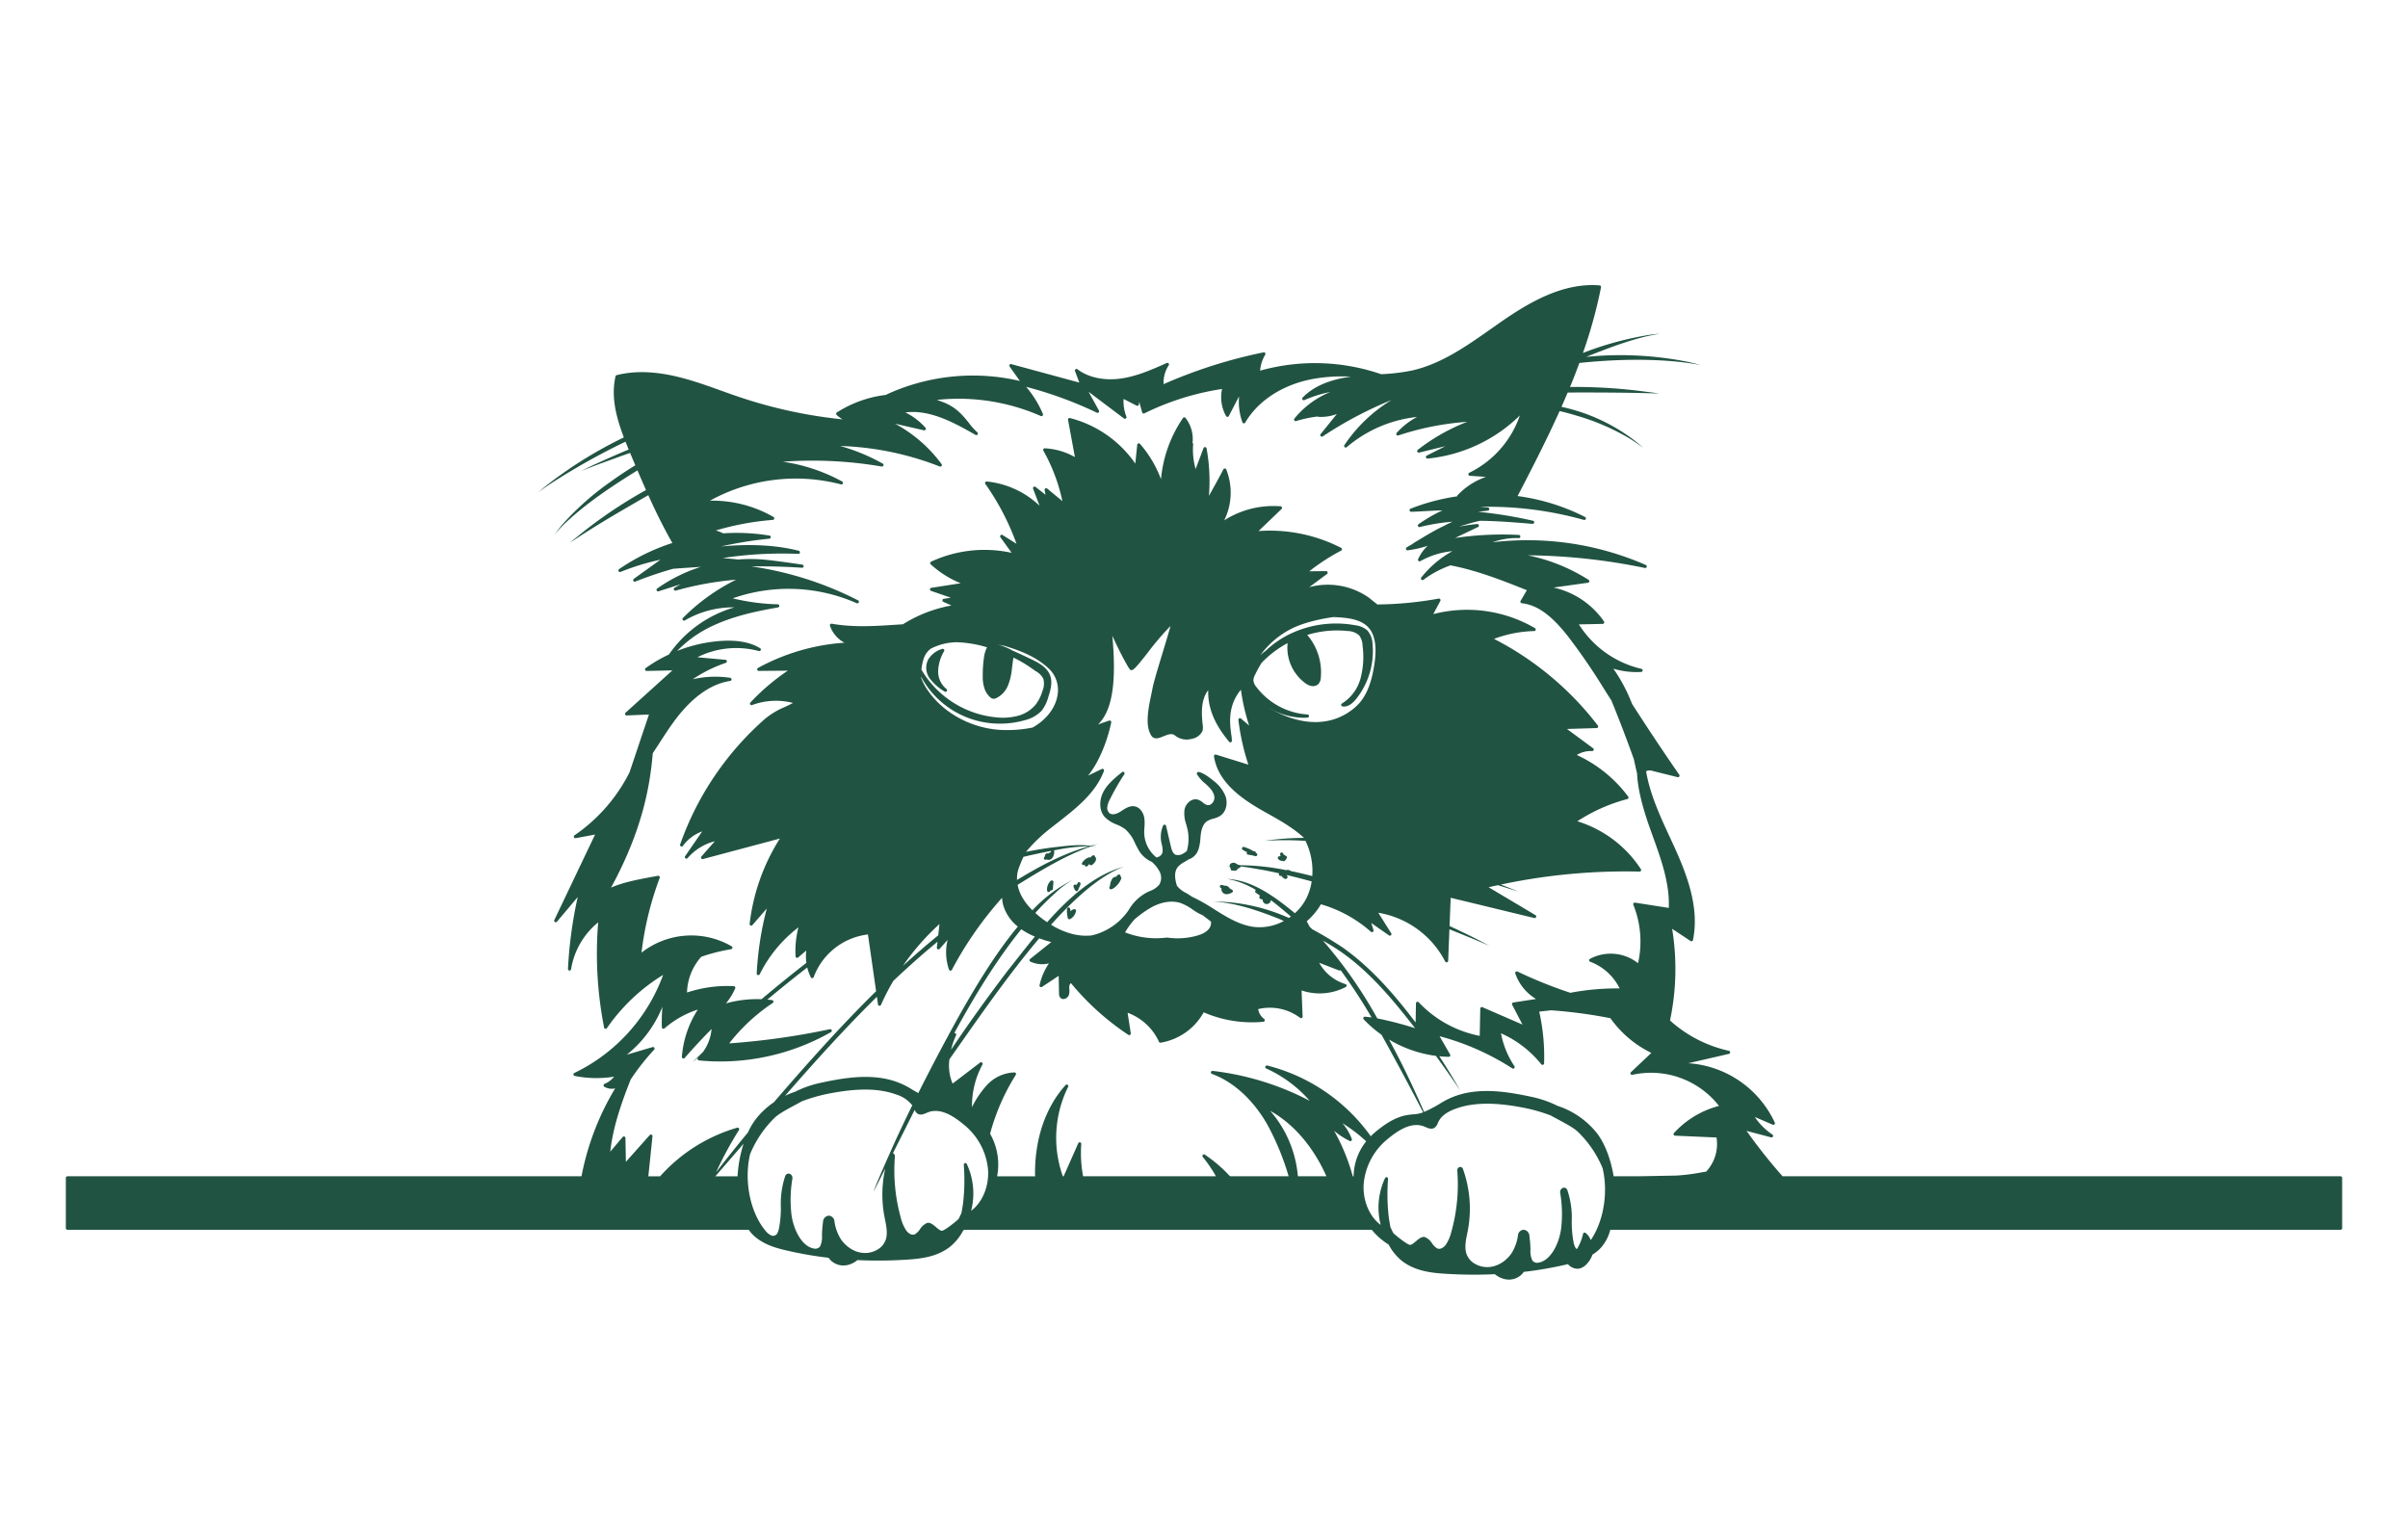 <svg id="e2a4c683-1b1f-41b2-a7d2-1bffa69ef177" data-name="Layer 2" xmlns="http://www.w3.org/2000/svg" viewBox="0 0 764.833 488.308" style=" fill: #215342;"><path d="M295.2,215.391a16.124,16.124,0,0,0,4.824,4.294.5.5,0,0,0,.574-.819,7.071,7.071,0,0,1-2.614-5.669,13.1,13.1,0,0,1,1.894-6.337.5.5,0,0,0-.568-.726,7.7,7.7,0,0,0-4.44,3.3A5.754,5.754,0,0,0,295.2,215.391Z"/><path d="M347.8,272.179a.5.5,0,0,0-.809-.378c-.2.156-.388.318-.572.487l-.239.152a.507.507,0,0,0-.444-.036,4.331,4.331,0,0,0-2.015,1.662.5.5,0,0,0,.691.692l.136-.088a.5.5,0,0,0,.8.5,2.876,2.876,0,0,0,.635-.729.515.515,0,0,0,.243.324c.5.327,1-.252,1.471-.815a1.625,1.625,0,0,0,.421-1.223A.864.864,0,0,0,347.8,272.179Z"/><path d="M334.311,279.742a.5.5,0,0,0-.557.077,3.671,3.671,0,0,0-1.165,3.132.5.5,0,0,0,.366.421.484.484,0,0,0,.13.017.5.5,0,0,0,.4-.2,3.691,3.691,0,0,0,.247-.368.5.5,0,0,0,.353,0,.554.554,0,0,0,.352-.441.5.5,0,0,0-.009-.166l.16-1.99A.5.5,0,0,0,334.311,279.742Zm-.4,2.616c.033-.012.029-.028,0-.049C333.943,282.33,333.947,282.346,333.914,282.358Z"/><path d="M342.869,280.277a.5.5,0,0,0-.619.283l-.165.4a2.922,2.922,0,0,0-.292.165.5.5,0,0,0-.829.4.936.936,0,0,0,.169.54l.15.42a5.943,5.943,0,0,0,.466.592.487.487,0,0,0,.19.037.5.5,0,0,0,.462-.308l.417-1a3.579,3.579,0,0,0,.38-.926A.5.5,0,0,0,342.869,280.277Z"/><path d="M355.886,278.463a.5.5,0,0,0-.8-.54,8.961,8.961,0,0,0-.681.64,1.36,1.36,0,0,0-.16-.01,1.228,1.228,0,0,0-.979.656,4.287,4.287,0,0,0-.688,2.137c-.069.167-.134.337-.194.508a.5.5,0,0,0,.116.517.5.5,0,0,0,.356.148.52.52,0,0,0,.16-.026,3.489,3.489,0,0,0,1.439-.939,6.081,6.081,0,0,0,1.686-2.469.5.5,0,0,0-.088-.492A.536.536,0,0,0,355.886,278.463Z"/><path d="M341.178,288.827a1.987,1.987,0,0,0-1.145.672l-.144-.813a.5.5,0,0,0-.991.06,10.05,10.05,0,0,0,.261,2.9.5.5,0,0,0,.278.337.5.5,0,0,0,.436-.009,3.621,3.621,0,0,0,1.888-2.568.5.5,0,0,0-.583-.576Z"/><path d="M394.7,269.962a10.94,10.94,0,0,0,1.392.751.5.5,0,0,0,.349.8,16.1,16.1,0,0,1,2.288.467.52.52,0,0,0,.117.014.5.5,0,0,0,.3-.9c-.084-.064-.169-.127-.255-.188a.5.5,0,0,0-.38-.444l-.153-.034c-.1-.024-.207-.049-.31-.076a12.523,12.523,0,0,0-2.94-1.289.5.5,0,0,0-.409.9Z"/><path d="M407.329,273.467a.536.536,0,0,0,.121.079.5.5,0,0,0,.212.047.491.491,0,0,0,.17-.03,1.049,1.049,0,0,0,.6-.568,1.415,1.415,0,0,0,.287-.422.5.5,0,0,0-.019-.441.5.5,0,0,0-.363-.254l-.048-.006a1.463,1.463,0,0,0-.4-.312c-.188-.111-.266-.157-.308-.349a.5.5,0,0,0-.977.216l.118.541-.44.069a.5.5,0,0,0-.343.767A1.585,1.585,0,0,0,407.329,273.467Z"/><path d="M388.068,281.12a.5.5,0,0,0-.331.937l.269.131a1.274,1.274,0,0,0,0,.706,1.618,1.618,0,0,0,1.133,1.122,1.956,1.956,0,0,0,.465.055,3.89,3.89,0,0,0,1.712-.533.5.5,0,0,0,.039-.87,5.492,5.492,0,0,0-.72-.379,1.975,1.975,0,0,0-.776-.761,1.461,1.461,0,0,0-.885-.146A7.109,7.109,0,0,0,388.068,281.12Z"/><path d="M743.416,373.673H566.186a165.164,165.164,0,0,1-11.437-14.423l7.789,2.068a.5.5,0,0,0,.406-.9,20.187,20.187,0,0,1-5.585-5.585l5.7,2.459a.5.5,0,0,0,.655-.661,32.673,32.673,0,0,0-27.473-18.87l12.9-2.968a.5.5,0,0,0-.007-.976,41.111,41.111,0,0,1-18.7-9.633,79.136,79.136,0,0,0,.675-29.121l5.855,3.874a.5.5,0,0,0,.766-.318c2.176-10.716-2.2-21.508-6.482-30.783l-.779-1.684c-3.162-6.827-6.4-13.83-7.626-21.09a1.31,1.31,0,0,1,.367-.221,3.24,3.24,0,0,1,1.864.111l7.761,1.935a.5.5,0,0,0,.532-.77c-5.108-7.375-10.113-14.909-14.988-22.5a51.806,51.806,0,0,0-5.937-11.185,25.943,25.943,0,0,0,8.834,1.029.5.5,0,0,0,.08-.987A31.976,31.976,0,0,1,501.5,198.357l7.559-.16a.5.5,0,0,0,.4-.78,26.366,26.366,0,0,0-16.022-10.769l10.933-1.524a.5.5,0,0,0,.2-.917,57.223,57.223,0,0,0-19.317-7.8,191.4,191.4,0,0,1,37.213,4.028.5.5,0,0,0,.3-.947,93.864,93.864,0,0,0-48.711-7.219,22.34,22.34,0,0,1,8.331-1.331.482.482,0,0,0,.515-.48.5.5,0,0,0-.474-.52,102.519,102.519,0,0,0-20.279.97l7.305-3.486a.5.5,0,0,0-.259-.949,50.758,50.758,0,0,0-5.787.849c.413-.136.82-.275,1.237-.409,1.882-.576,3.677-1.089,5.465-1.472,5.573.064,11.152.52,16.645.973a.513.513,0,0,0,.535-.422.5.5,0,0,0-.383-.564,139.715,139.715,0,0,0-17.412-2.844l3.045-.353a.5.5,0,0,0-.014-1l-2.457-.217a112.7,112.7,0,0,1,33.023,4.152.5.5,0,0,0,.362-.926,66.741,66.741,0,0,0-21.431-6.656c4.6-8.835,9.2-17.8,13.341-26.989,1.777.4,3.567.883,5.414,1.449a71.752,71.752,0,0,1,17.074,7.416,48.383,48.383,0,0,1,4.069,2.82c-.8-.746-1.637-1.457-2.5-2.136a58.208,58.208,0,0,0-23.46-10.9q1-2.257,1.962-4.532c1.017-.009,2.028-.015,3.027-.03,7.282,0,14.565.027,21.845.207,1.414.032,2.957.08,4.3.117q-2.148-.3-4.3-.562a168.593,168.593,0,0,0-23.219-1.519c-.3.006-.6.015-.907.023q1.565-3.793,2.977-7.645c10.872-1.131,22.944-1.5,33.945-.075,1.319.164,3.349.516,4.56.748-1.418-.408-2.853-.759-4.295-1.072a108.507,108.507,0,0,0-32.047-1.53c5.751-2.307,13.093-5.157,19.459-6.594,1.261-.3,2.812-.579,3.936-.748q-1.344.084-2.683.254a102.31,102.31,0,0,0-21.741,5.841,152.559,152.559,0,0,0,5.743-20.874.5.5,0,0,0-.45-.594c-11.457-.928-22.068,5.207-30.936,11.331-1.2.828-2.4,1.67-3.6,2.515-7.826,5.507-15.918,11.2-25.237,13.235a62.6,62.6,0,0,1-9.615,1.13,64.643,64.643,0,0,0-38.439-1.123,11.363,11.363,0,0,1,1.617-5.06.5.5,0,0,0-.527-.749,156.511,156.511,0,0,0-31.761,10.1,10.127,10.127,0,0,1,1.64-5.995.5.5,0,0,0-.621-.732c-4.545,2.028-9.246,4.125-14.233,4.892-5.455.841-10.609-.216-14.141-2.9a.5.5,0,0,0-.771.574l1.367,3.658-21.6-5.86a.5.5,0,0,0-.538.773l3.259,4.577a65.568,65.568,0,0,0-41.674,3.987c-.3.134-.591.291-.885.442A36.93,36.93,0,0,0,265.8,131.03a.5.5,0,0,0-.069.786,10.48,10.48,0,0,0,1.9,1.408,150.624,150.624,0,0,1-32.611-7.031c-2.008-.672-4.039-1.4-6-2.106-4.236-1.52-8.617-3.092-13.066-4.214-7.682-1.939-14.252-2.167-20.083-.7a.5.5,0,0,0-.365.374c-1.452,6.387.1,12.691,2.645,19.408a135.583,135.583,0,0,0-23.487,14.425c-1.21.937-2.621,2.073-3.661,2.97q1.968-1.429,4-2.778a216.6,216.6,0,0,1,23.676-13.264q.489,1.239,1.01,2.5c-3.745,1.527-7.429,3.2-11.061,4.854q-2.017.956-4.013,1.954,2.912-1.155,5.844-2.259c2.593-.918,5.945-2.176,9.673-3.486.041.1.08.193.121.291q.765,1.818,1.539,3.649-4.011,2.445-7.823,5.207A88.344,88.344,0,0,0,178.6,166.65c-.838.993-1.66,2.044-2.384,3.1a43.412,43.412,0,0,1,3.337-3.591c6.886-6.459,14.647-11.6,22.922-16.736q1.329,3.123,2.714,6.249a147.389,147.389,0,0,0-21.76,14.756c-.8.641-1.729,1.4-2.425,1.991q1.766-1.174,3.548-2.321c6.976-4.5,14.168-8.648,21.363-12.784,2.323,5.152,4.831,10.25,7.642,15.177a64.953,64.953,0,0,0-16.924,8.318.5.5,0,0,0,.472.875,75,75,0,0,1,12.664-3.873l-8.447,6.07a.5.5,0,0,0,.476.871,124.628,124.628,0,0,1,11.931-4.046c2.944-.254,5.894-.418,8.842-.624a50.616,50.616,0,0,0-13.834,6.875.5.5,0,0,0,.441.884l7.007-2.235-1.928,1.1a.5.5,0,0,0,.383.916,101.847,101.847,0,0,1,19.15-3.464,63.415,63.415,0,0,0-16.879,12.155.5.5,0,0,0,.609.783,30.346,30.346,0,0,1,15.753-4.155,38.109,38.109,0,0,0-20.8,14.978,46.25,46.25,0,0,0-7.388,4.317.5.5,0,0,0,.3.906l8.184-.176-14.879,13.445a.5.5,0,0,0-.128.56.47.47,0,0,0,.484.31l7.075-.3-6.172,18.376a53.241,53.241,0,0,1-17.479,20.007.5.5,0,0,0,.384.9l6.153-1.148-12.937,27.144a.5.5,0,0,0,.18.636.5.5,0,0,0,.654-.1l6.588-7.82a136.749,136.749,0,0,0-3.091,22.821.5.5,0,0,0,.447.523.51.51,0,0,0,.546-.421,24.037,24.037,0,0,1,8.6-14.883,121.8,121.8,0,0,0,1.88,33.4.5.5,0,0,0,.39.393.485.485,0,0,0,.1.01.5.5,0,0,0,.414-.218,59.465,59.465,0,0,1,17.846-16.9,55.751,55.751,0,0,1-28.19,31.153.5.5,0,0,0,.112.943,35.042,35.042,0,0,0,12.511.234,7.609,7.609,0,0,1-3.051,2.305.5.5,0,0,0-.071.888,4.677,4.677,0,0,0,3.447.527A85.2,85.2,0,0,0,184.7,373.673H21.416a.5.5,0,0,0-.5.5v16a.5.5,0,0,0,.5.5H237.832a9.914,9.914,0,0,0,1.439,1.733c2.943,2.745,6.543,3.887,10,4.713a119.191,119.191,0,0,0,13.917,2.445,5.6,5.6,0,0,0,.653.806,5.768,5.768,0,0,0,4.062,1.644,6.1,6.1,0,0,0,.958-.077,7.534,7.534,0,0,0,3.489-1.639c2.12.1,4.256.158,6.415.158q4.165,0,8.424-.243c5.107-.292,10.045-.814,14.3-3.938a16.54,16.54,0,0,0,4.457-5.39c.109-.068.213-.142.321-.212H435.7a21.6,21.6,0,0,0,5.361,4.694,16.538,16.538,0,0,0,4.475,5.39c4.272,3.125,9.228,3.646,14.355,3.937q4.274.245,8.462.244c2.167,0,4.31-.06,6.438-.158a7.565,7.565,0,0,0,3.5,1.638,6.019,6.019,0,0,0,.962.078,5.789,5.789,0,0,0,4.074-1.644,5.485,5.485,0,0,0,.656-.806,120.125,120.125,0,0,0,13.976-2.445l.031-.008a5.259,5.259,0,0,0,.628.591,3.965,3.965,0,0,0,2.406.865,3.159,3.159,0,0,0,.818-.1,5,5,0,0,0,2.421-1.723,7.824,7.824,0,0,0,1.532-2.643,15.445,15.445,0,0,0,2.2-1.69,13.454,13.454,0,0,0,3.464-6.215H743.416a.5.5,0,0,0,.5-.5v-16A.5.5,0,0,0,743.416,373.673ZM435.643,323.227c-.7-.1-1.4-.187-2.095-.25a.514.514,0,0,0-.494.279.5.5,0,0,0,.085.561,36.552,36.552,0,0,0,5.652,4.889c1.7,3.032,3.369,6.1,5.032,9.181q4.172,7.7,8.2,15.484a10.416,10.416,0,0,1-3.081.617c-2.74.268-6.15.6-12.254,5.761-.461.389-.891.8-1.305,1.211A57.8,57.8,0,0,0,402.5,338.491a.5.5,0,0,0-.337.936,40.314,40.314,0,0,1,13.833,10.279,88.454,88.454,0,0,0-30.829-9.51.51.51,0,0,0-.543.382.5.5,0,0,0,.316.585c6.824,2.49,13.06,8.182,17.558,16.026a82.758,82.758,0,0,1,6.8,16.484H390.675a44.979,44.979,0,0,0-7.978-6.859.5.5,0,0,0-.666.732,42.244,42.244,0,0,1,4.175,6.127H344.019a39.907,39.907,0,0,1-.584-10.255.5.5,0,0,0-.955-.241l-4.645,10.5h-.253a36.373,36.373,0,0,1,1.681-28.4.5.5,0,0,0-.812-.572c-6.251,6.9-9.7,16.8-9.7,27.865,0,.367.011.738.018,1.108H316.707a19.749,19.749,0,0,0-2.236-13.519,68.493,68.493,0,0,1,8.166-18.7.5.5,0,0,0-.413-.767l-.182,0a12.452,12.452,0,0,0-8.818,4.283,30.152,30.152,0,0,0-4.5,6.746,27.6,27.6,0,0,1,3.323-13.529.5.5,0,0,0-.742-.637l-8.741,6.669a14.657,14.657,0,0,1-1-7.719c7.781-11.03,17.959-25.948,28.517-38.421.482.177.976.35,1.5.518.794.255,1.566.472,2.327.669l-6.721,5.377a.5.5,0,0,0,.1.843,8.809,8.809,0,0,0,5.895.541A19.691,19.691,0,0,0,330.184,313a.5.5,0,0,0,.208.518.5.5,0,0,0,.557,0l5.309-3.513.108,5.532a2.087,2.087,0,0,0,.405,1.4,1.308,1.308,0,0,0,1.258.406,2.023,2.023,0,0,0,1.46-1.231,4.4,4.4,0,0,0,.15-1.831c-.015-.237-.029-.476-.024-.711a1.633,1.633,0,0,1,.532-1.267,82.923,82.923,0,0,0,18.244,16.445.5.5,0,0,0,.77-.493l-1.01-6.522a17.592,17.592,0,0,1,9.964,9.216.5.5,0,0,0,.456.295.509.509,0,0,0,.077-.006,19.219,19.219,0,0,0,13.667-9.645,38.539,38.539,0,0,0,18.964,3,.5.5,0,0,0,.243-.9,4.81,4.81,0,0,1-1.9-3.123,15.95,15.95,0,0,1,13.311,2.767.5.5,0,0,0,.805-.416l-.325-8.28a17.965,17.965,0,0,0,14.034-1.09.5.5,0,0,0-.09-.921A14.314,14.314,0,0,1,419,305.844l6.289,2.441a.5.5,0,0,0,.509-.1A169.049,169.049,0,0,1,435.643,323.227ZM332.85,212.143a9.359,9.359,0,0,1,3.024,8.82c-.7,4.068-3.674,7.825-7.937,10.17a40.5,40.5,0,0,1-8.464.787c-9.977,0-19.8-5.082-25.019-12.947a17.312,17.312,0,0,1-1.894-3.683c0-.1-.009-.211-.01-.314a28.377,28.377,0,0,0,25.106,14.91,28.313,28.313,0,0,0,7.854-1.1,10.873,10.873,0,0,0,5.374-3.049,12.471,12.471,0,0,0,2.086-4.327c.731-2.238,1.38-4.607.583-6.8-.947-2.606-3.553-4.026-6.14-5.257-1.912-.909-3.854-1.827-5.829-2.692a19.5,19.5,0,0,0-4.7-1.905c.616.113,1.231.235,1.843.37a.523.523,0,0,0,.176.006C324.185,206.729,328.852,208.539,332.85,212.143Zm20.458-10.167c1.986,4.444,5.158,10.492,5.714,10.819.779.458,1.678-.562,5.547-5.483a86.981,86.981,0,0,1,7.207-8.445c-.515,1.962-1.457,5.059-2.441,8.292-1.431,4.7-2.911,9.563-3.32,11.743-.111.591-.246,1.236-.388,1.917-.848,4.068-2.011,9.639.029,12.834.935,1.465,2.512.821,3.9.25,1.646-.674,2.794-1.048,3.749-.174a5.944,5.944,0,0,0,5.226.979,4.6,4.6,0,0,0,3.433-2.542,6.206,6.206,0,0,0-.016-2.313c-.249-2.677-.69-7.433,1.811-10.588-.253,7.823,4.354,13.542,6.633,16.371a.5.5,0,0,0,.389.187.51.51,0,0,0,.167-.029.5.5,0,0,0,.333-.471,16.011,16.011,0,0,0-.2-1.958c-.451-3.305-1.237-9.123,3.056-14.251a64.885,64.885,0,0,0,2.619,11.365l-2.594-2.211a.5.5,0,0,0-.82.44,73.488,73.488,0,0,0,3.168,14.2l-10.277-3.188a.5.5,0,0,0-.643.552c1.25,8.353,8.973,13.68,16.361,17.788l.1.057c4.165,2.316,8.654,4.822,12.137,8.07a85.639,85.639,0,0,0-12.475.916,101.145,101.145,0,0,1,12.939.028,21.847,21.847,0,0,1,2.157,11.169c-2.3-.59-4.576-1.125-6.8-1.582a1.7,1.7,0,0,0-1.532-.3,75.513,75.513,0,0,0-14.618-1.552.48.48,0,0,0-.365-.117,1.242,1.242,0,0,1-.646-.276c-.142-.088-.284-.176-.429-.247a1.531,1.531,0,0,0-1.447.071.908.908,0,0,0-.41.732c-.478.044-.958.087-1.417.151.471-.05.942-.078,1.413-.092,0,.017,0,.032,0,.049a1.272,1.272,0,0,0,.26.636c.031.043.062.088.1.133a.5.5,0,0,0,.652.626l.052-.019a1.464,1.464,0,0,0,.164.063,1.163,1.163,0,0,0,.347.052,1.193,1.193,0,0,0,.582-.15.968.968,0,0,0,.46-.555l.55-.209a.5.5,0,0,0,.315-.465c2.261.242,4.514.695,6.741,1.055,1.858.334,3.7.726,5.547,1.138a.494.494,0,0,0-.129.426.507.507,0,0,0,.542.4l.2-.02a.336.336,0,0,1,.258.2.5.5,0,0,0,.347.335.976.976,0,0,0,.582.407.882.882,0,0,0,.182.02.678.678,0,0,0,.512-.215.622.622,0,0,0,.112-.558.669.669,0,0,0-.321-.365l.357-.037c2.56.615,5.108,1.283,7.649,1.967a18.068,18.068,0,0,1-1.7,5.39,16.4,16.4,0,0,1-3.632,4.711c-6.252-5.106-13.249-10.431-21.532-10.893a26.509,26.509,0,0,1,9.158,3.524.5.5,0,0,0-.164.143.5.5,0,0,0,.1.678,13.207,13.207,0,0,0,1.353.942,1,1,0,0,0-.21.538.5.5,0,0,0,.236.463,1.4,1.4,0,0,0,.808.2,1.463,1.463,0,0,0,.067.553,1.342,1.342,0,0,0,.851.89,1.212,1.212,0,0,0,.367.057,1.362,1.362,0,0,0,.882-.34,1.312,1.312,0,0,0,.467-.9c2.19,1.664,4.29,3.458,6.35,5.191-.213.16-.435.306-.655.456a59.516,59.516,0,0,0-23.946-5.225c7.183.454,14.144,2.863,20.815,5.515.5.215,1.022.448,1.541.678a16.029,16.029,0,0,1-9.46,1.89c-4.592-.568-8.7-3.135-12.663-5.618a60.9,60.9,0,0,0-7.089-4c-.488-.326-.973-.656-1.48-.955l-.409-.238a8.081,8.081,0,0,1-2.859-2.285c-.842-2.687-.752-4.628.272-5.932a7.267,7.267,0,0,1,2.14-1.622c.417-.244.833-.49,1.223-.766a4.938,4.938,0,0,0,3.128-3,13.423,13.423,0,0,0,.695-3.724c.042-.462.083-.925.143-1.383.261-1.981.923-3.348,1.97-4.063a6.922,6.922,0,0,1,1.97-.8,7.892,7.892,0,0,0,2.228-.922c2-1.349,2.373-4.1,1.707-6.115a11.615,11.615,0,0,0-3.892-5.036c-1.388-1.149-3.328-2.56-4.694-2.76a.5.5,0,0,0-.509.737,11.822,11.822,0,0,0,2.607,2.935c.248.222.5.445.735.671,1.424,1.341,2.117,2.518,2.181,3.7a2.627,2.627,0,0,1-.9,2.053,1.63,1.63,0,0,1-1.372.41,3.635,3.635,0,0,1-1.371-.788,4.99,4.99,0,0,0-1.575-.928,2.862,2.862,0,0,0-2.336.345,4.333,4.333,0,0,0-1.939,2.833,10.3,10.3,0,0,0,.518,4.587l.188.714a13.848,13.848,0,0,1,.019,7.853,8.854,8.854,0,0,1-1.047.723,2.941,2.941,0,0,1-2.52.439c-.911-.413-1.258-1.612-1.511-2.705l-1.5-6.456a.5.5,0,0,0-.425-.383.507.507,0,0,0-.507.269,9.049,9.049,0,0,0-.4,6.082c.219,1.105.447,2.248-.082,3.066a2.422,2.422,0,0,1-1.431.942c-.078.021-.157.032-.235.049a10.414,10.414,0,0,1-3.87-7.8c-.01-.57.029-1.162.067-1.734a13.906,13.906,0,0,0-.016-2.912c-.24-1.645-1.284-3.453-3.074-3.785-1.533-.283-2.9.61-4.1,1.4l-.3.2c-.7.45-2.432,1.409-3.55.6a2.248,2.248,0,0,1-.749-2.021,7.025,7.025,0,0,1,.846-2.427,76.361,76.361,0,0,1,4.561-7.955.5.5,0,0,0-.733-.663c-3.173,2.569-4.984,4.292-6.077,6.579-1.064,2.227-1.313,5.44.53,7.6a10.107,10.107,0,0,0,3.789,2.426,13,13,0,0,1,2.768,1.506,12.644,12.644,0,0,1,3.16,4.538c.309.611.617,1.223.952,1.811a8.9,8.9,0,0,0,4.349,4.042,10.71,10.71,0,0,1,2.411,2.99,4.316,4.316,0,0,1-.014,4.2,6.775,6.775,0,0,1-3.019,2.072c-.411.187-.82.375-1.212.582a14.569,14.569,0,0,0-5.536,5.48,19.534,19.534,0,0,1-11.8,8.056,17.75,17.75,0,0,1-5.476-.33,24.013,24.013,0,0,1-7.366-3.081c7.926-8.81,15.927-15.843,23.162-18.44-9.283,2.5-17.355,9.694-24.4,17.639-.766-.52-1.53-1.076-2.293-1.687-.523-.419-1-.838-1.469-1.256a83.233,83.233,0,0,1,6.254-6.249,27.26,27.26,0,0,1,5.921-4.4,45.371,45.371,0,0,0-13.08,9.792,18.388,18.388,0,0,1-3.536-4.664,12.635,12.635,0,0,1-1.175-3.415c7.537-4.639,15.131-9.339,23.4-12.23.566.037,1.135.093,1.709.186-.482-.116-.968-.2-1.456-.278q.946-.325,1.9-.619-1.151.252-2.286.555c-4.061-.564-8.269.088-12.315.53q-4.161.544-8.278,1.378l.037-.062a51.462,51.462,0,0,1,8.148-7.745q.915-.721,1.844-1.444c5.933-4.628,12.068-9.414,14.714-16.441a.5.5,0,0,0-.685-.627l-4.336,2.1c5.378-6.769,7.255-16.461,7.339-16.909a.5.5,0,0,0-.652-.566c-.876.3-2.221.761-3.558,1.238.065-.064.136-.118.2-.183C353.281,225.551,354.656,216.85,353.308,201.976Zm70.218-5.949c4.456.182,9,.624,11.421,3.665,2.04,2.563,2.472,6.784,1.323,12.905-.58,3.092-1.569,7.052-4.074,10.248-1.015,1.293-10.431,12.348-28.389,2.485-.221-.122-.419-.262-.63-.392a21.729,21.729,0,0,0,10.835,3.079q.628,0,1.248-.044a.5.5,0,0,0,0-1A22.237,22.237,0,0,1,399.1,218.3a3.976,3.976,0,0,1-.991-2.152,4.157,4.157,0,0,1,.545-1.829,39.712,39.712,0,0,1,2.043-3.733,32.842,32.842,0,0,1,8.28-6.292,13.985,13.985,0,0,0,5.482,12.637,5.157,5.157,0,0,0,2,.983,2.878,2.878,0,0,0,.565.056,2.4,2.4,0,0,0,1.768-.712,3.3,3.3,0,0,0,.728-2.008,18.321,18.321,0,0,0-4.307-13.547,32.3,32.3,0,0,1,12.851-1.242,5.6,5.6,0,0,1,3.662,1.409,5.829,5.829,0,0,1,1.058,3.308,26.651,26.651,0,0,1-.639,10.3,13.55,13.55,0,0,1-5.908,8.009.5.5,0,0,0,.171.927,2.95,2.95,0,0,0,.477.038c1.277,0,2.57-.8,3.849-2.4a24.323,24.323,0,0,0,5.207-17.495,6.83,6.83,0,0,0-1.634-4.276,6.987,6.987,0,0,0-3.769-1.638,33.872,33.872,0,0,0-19.115,2,30.307,30.307,0,0,0-9.36,6.045q-.9.7-1.754,1.465a27.648,27.648,0,0,1,9.766-8.358C414.38,197.6,420.016,196.519,423.526,196.027Zm-89.814,74.7a4.627,4.627,0,0,0-.822.431.5.5,0,0,0-.515-.022.967.967,0,0,0-.5.9c-.015.026-.032.052-.049.077-.061.077-.121.156-.178.236a.5.5,0,0,0,.756.648,1.174,1.174,0,0,0,.141.073,1.21,1.21,0,0,0,.487.1,1.619,1.619,0,0,0,1.251-.67,2.665,2.665,0,0,0,.416-.961.868.868,0,0,0,.091-.307.5.5,0,0,0,.031-.284c.009-.125.018-.268.027-.431a.492.492,0,0,0-.138-.365c.562-.107,1.123-.222,1.686-.324a56.757,56.757,0,0,1,9.61-.99c-8.167,2.241-15.712,6.277-22.969,10.708a9.413,9.413,0,0,1,.5-3.614c.423-1.174.925-2.453,1.528-3.73q4.385-1.042,8.813-1.891Zm32.475,17.263c1.827-.927,5.426-2.3,8.979-1.054a16.639,16.639,0,0,1,3.7,2.044,15.7,15.7,0,0,0,3.119,1.762l2.642,2.015a3.069,3.069,0,0,1-.381,1.926c-.719,1.191-2.071,2.02-4.255,2.611a23.036,23.036,0,0,1-9.276.551.478.478,0,0,0-.131,0,27.059,27.059,0,0,1-13.246-1.65,27.106,27.106,0,0,1,2.937-4.052A31.861,31.861,0,0,1,366.187,287.988Zm-63.179-83.93c.222-.018.443-.026.665-.041a37.231,37.231,0,0,1,9.841,1.618,9.671,9.671,0,0,0-1,3.383,37.886,37.886,0,0,0-.366,5.886,11.04,11.04,0,0,0,.777,4.429,6.754,6.754,0,0,0,1.462,2.065,1.9,1.9,0,0,0,1.018.573,1.33,1.33,0,0,0,.188.013,2.087,2.087,0,0,0,.837-.21,7.622,7.622,0,0,0,3.723-4.007,18.5,18.5,0,0,0,1.238-5.21l.1-.789c.112-.948.233-1.915.413-2.865a40.9,40.9,0,0,1,6.175,3.689c.282.209.578.409.874.61a5.686,5.686,0,0,1,2.448,2.461,6.064,6.064,0,0,1-.284,3.816,13.406,13.406,0,0,1-2.192,4.383,11.045,11.045,0,0,1-5.709,3.559,19.231,19.231,0,0,1-6.922.45,31.009,31.009,0,0,1-23.632-15.142,17.616,17.616,0,0,1,.679-3.359,6.473,6.473,0,0,1,2.281-3.287A18.2,18.2,0,0,1,303.008,204.058ZM298.4,293.552l-.4,3.589c-3.829,3.113-7.551,6.351-11.2,9.674A76.171,76.171,0,0,1,298.4,293.552Zm25.977,1.644a22.782,22.782,0,0,0,4.323,2.335c-3.139,3.807-6.059,7.615-8.779,11.015-6.158,8.151-12.166,16.427-17.833,24.929a23.823,23.823,0,0,1,1.569-4.572.5.5,0,0,0-.18-.635.49.49,0,0,0-.384-.063C309.536,316.365,316.493,304.973,324.376,295.2Zm179.215,96.473a.5.5,0,0,0-.771.274,15.928,15.928,0,0,1-1.907,4.792c-.019.028-.042.052-.061.08a1.642,1.642,0,0,1-.492-.516,5.966,5.966,0,0,1-.586-1.808,33.693,33.693,0,0,1-.549-6.639,27.576,27.576,0,0,0-1.37-9.693,1.148,1.148,0,0,0-1.353-.83,1.45,1.45,0,0,0-.933,1.722,40.06,40.06,0,0,1,.24,11.5c-.693,4.753-3.352,9.9-7.091,10.549a1.912,1.912,0,0,1-2-.665,6.887,6.887,0,0,1-.605-3.52,38.416,38.416,0,0,0-.337-4.255,2.02,2.02,0,0,0-1.822-1.991h-.032a1.931,1.931,0,0,0-1.789,1.815,14.248,14.248,0,0,1-2.112,5.764c-2.9,4.021-7.584,5.392-11.374,3.33a5.871,5.871,0,0,1-2.9-3.37c-.614-1.968-.158-4.231.284-6.419.072-.356.143-.711.21-1.062a37.23,37.23,0,0,0-1.574-19.357.9.9,0,0,0-1.03-.64,1.091,1.091,0,0,0-.768,1.209,56.05,56.05,0,0,1-1.885,19.379,12.6,12.6,0,0,1-1.8,4.145c-.634.82-1.735,1.6-2.749,1.1a5.434,5.434,0,0,1-1.577-1.579,5.214,5.214,0,0,0-2.194-1.962c-1-.336-2,.5-2.961,1.319-.625.528-1.333,1.126-1.793,1.136H447.9c-.671,0-3.257-1.9-5.311-3.689-.34-.631-.659-1.288-.957-1.965-.2-1.017-.374-2.082-.534-3.172a64.092,64.092,0,0,1-.224-12.158.5.5,0,0,0-.949-.24,22.06,22.06,0,0,0-1.384,14.878c-3.6-2.651-5.779-7.834-5.4-13.113a20.736,20.736,0,0,1,7.393-14c3.391-2.845,7.822-5.881,12.027-4.071l.159.069c.911.4,2.046.892,3.015.177a3.35,3.35,0,0,0,.959-1.431l.138-.306c1.138-2.429,3.758-3.606,5.63-4.281,7.051-2.539,15.212-1.474,21.535-.263a52.82,52.82,0,0,1,8.484,2.422c.616.341,1.291.7,2.071,1.121,2.535,1.349,5.409,2.879,6.684,4.155a34.588,34.588,0,0,1,7.792,11.5c1.841,7.811.283,16.937-3.777,22.858A4.771,4.771,0,0,0,503.591,391.669Zm-79.85-32.449a23.453,23.453,0,0,0,4.941,3.234.5.5,0,0,0,.686-.627,16.844,16.844,0,0,0-2.979-5,49.172,49.172,0,0,1,7.545,5.742,18.2,18.2,0,0,0-4,11.108h-.264A64.086,64.086,0,0,0,423.741,359.22Zm-20.307-6.334c7.42,4.114,13.664,11.372,17.866,20.787h-9.067A36.223,36.223,0,0,0,403.434,352.886Zm52.641-17.456c2.622,3.592,5.292,7.371,7.695,10.956-2.086-3.684-4.3-7.292-6.612-10.839.994.1,1.989.165,2.985.179a.573.573,0,0,0,.437-.247.5.5,0,0,0,0-.5l-3.336-5.794a80.83,80.83,0,0,1,23.086,10.211.509.509,0,0,0,.272.08.5.5,0,0,0,.414-.78,27.928,27.928,0,0,1-4.271-10.444,34.161,34.161,0,0,1,12.8,9.849.5.5,0,0,0,.891-.3,64.8,64.8,0,0,0-1.548-16.43l3.723-.423a151.709,151.709,0,0,1,18.889,2.517,34.38,34.38,0,0,0,13,11.016l-6.467,6.115a.5.5,0,0,0,.459.849,27.368,27.368,0,0,1,27.494,9.878,29.371,29.371,0,0,0-14.3,8.62.5.5,0,0,0,.348.836l13.163.578a12.738,12.738,0,0,1-2.1,9.353,14,14,0,0,1-1.161,1.482c-.488.079-.982.159-1.451.237a63.267,63.267,0,0,1-7.968,1.016l-11.974.226h-8.015c-.909-5.475-2.886-10.725-5.55-13.989a26.575,26.575,0,0,0-12.326-8.4,34.045,34.045,0,0,0-8-2.794c-6.27-1.347-13.547-2.673-20.536-1.357a24.828,24.828,0,0,0-8.879,3.549,43.591,43.591,0,0,1-4.92,2.562q-3.4-7.882-7.228-15.571-1.91-3.717-3.89-7.425A38.821,38.821,0,0,0,456.075,335.43ZM265.04,388.007a1.926,1.926,0,0,0-1.783-1.815h-.031a2.02,2.02,0,0,0-1.818,1.992,38.378,38.378,0,0,0-.336,4.343,6.748,6.748,0,0,1-.6,3.431,1.9,1.9,0,0,1-1.993.665c-3.723-.646-6.37-5.8-7.061-10.548a40.142,40.142,0,0,1,.241-11.506,1.455,1.455,0,0,0-.934-1.723,1.149,1.149,0,0,0-1.349.832,27.677,27.677,0,0,0-1.364,9.692,33.838,33.838,0,0,1-.547,6.639,6.065,6.065,0,0,1-.584,1.809,1.535,1.535,0,0,1-1.858.682,5.3,5.3,0,0,1-2.049-1.72c-4.754-5.819-6.7-15.753-4.74-24.1a34.522,34.522,0,0,1,7.778-11.558c1.269-1.276,4.132-2.806,6.657-4.156.776-.415,1.448-.779,2.061-1.119a52.388,52.388,0,0,1,8.45-2.423c6.3-1.211,14.424-2.277,21.446.263a10.309,10.309,0,0,1,5.128,3.447q-2.819,5.754-5.506,11.571c-2,4.479-6.153,13.757-6.783,15.872q1.855-3.694,3.715-7.384a37.777,37.777,0,0,0-.309,15.054c.067.353.138.709.209,1.067.439,2.186.893,4.448.283,6.414a5.872,5.872,0,0,1-2.891,3.371c-3.776,2.06-8.432.69-11.325-3.33A14.271,14.271,0,0,1,265.04,388.007Zm18.587-21.679q1.765-3.507,3.529-7.016c1.112-2.217,2.233-4.46,3.359-6.711a2.781,2.781,0,0,0,.81,1.107c.963.715,2.094.221,3-.176l.161-.069c4.191-1.807,8.6,1.225,11.974,4.07a20.753,20.753,0,0,1,7.363,14c.381,5.277-1.79,10.458-5.371,13.11a22.114,22.114,0,0,0-1.379-14.874.5.5,0,0,0-.949.239,64.266,64.266,0,0,1-.221,12.158c-.16,1.091-.332,2.157-.533,3.175-.3.677-.614,1.333-.953,1.962-2.045,1.791-4.62,3.69-5.287,3.69h-.007c-.459-.011-1.163-.608-1.785-1.136-.961-.815-1.956-1.66-2.953-1.319a5.188,5.188,0,0,0-2.186,1.962,5.417,5.417,0,0,1-1.57,1.579c-1.007.5-2.1-.278-2.734-1.1a12.636,12.636,0,0,1-1.788-4.145,56.235,56.235,0,0,1-1.877-19.38A1.116,1.116,0,0,0,283.627,366.328Zm225.72,21.264-.017.054Zm-230.475-68.5a.5.5,0,0,0,.427.424.4.4,0,0,0,.068,0,.5.5,0,0,0,.458-.3,74.972,74.972,0,0,1,3.909-7.607c4.554-4.3,9.219-8.47,14.041-12.442l-.208,1.881a.5.5,0,0,0,.87.388l2.553-2.857a16.664,16.664,0,0,0,.435,9.444.5.5,0,0,0,.914.067,114.9,114.9,0,0,1,15.931-22.874,11.69,11.69,0,0,0,.418,2.47,13.746,13.746,0,0,0,4.59,6.667c-7.519,9.065-13.9,19.968-18.525,28.119q-6.8,12.246-13.082,24.774c-.635-.351-1.242-.7-1.83-1.044a24.667,24.667,0,0,0-8.846-3.55c-6.962-1.316-14.209.011-20.455,1.358a33.786,33.786,0,0,0-7.973,2.8,29.013,29.013,0,0,0-3.221,1.3c9.421-10.805,19.028-21.455,29.175-31.462Zm-44.606,54.586h-7.05q4.491-5.161,8.958-10.345A41.338,41.338,0,0,0,234.266,373.673Zm-22.448-59.864c.064-.274.112-.555.171-.831C211.93,313.254,211.882,313.535,211.818,313.809Zm225.649,9.713a144.131,144.131,0,0,0-17.289-24.729c2.042,1.166,4.028,2.386,5.853,3.656,9.248,6.442,16.752,15.589,23.417,24.175A112.207,112.207,0,0,0,437.467,323.522Zm-179.939-13.07a.5.5,0,0,0,.918-.058,21.038,21.038,0,0,1,17.235-13.546l2.588,18.036c-11.391,11.183-22.043,23.177-32.472,35.274a25.88,25.88,0,0,0-5.5,5.045,21.37,21.37,0,0,0-2.734,4.562l-.383.447c-2.892,3.488-6.564,8.075-9.735,12.182a116.4,116.4,0,0,1,7.264-13.406.5.5,0,0,0-.56-.748,52.363,52.363,0,0,0-24.476,15.433h-3.745l1.312-12.708a.5.5,0,0,0-.87-.383l-7.574,8.5-.14-7.575a.5.5,0,0,0-.332-.462.5.5,0,0,0-.55.148l-3.941,4.661c.793-7.14,3.02-14.232,6.51-22.971a74.355,74.355,0,0,1,7.431-9.433.5.5,0,0,0-.508-.82l-8.174,2.413a37.245,37.245,0,0,0,11.307-15.227,53.63,53.63,0,0,0-.176,6.516.5.5,0,0,0,.829.36,30.122,30.122,0,0,1,10.594-5.98,32.038,32.038,0,0,0-5.066,15.014.5.5,0,0,0,.875.366c2.745-3.142,5.619-6.235,8.557-9.209a14.644,14.644,0,0,1-2.721,7.3c-1.183,1.148-2.33,2.274-3.385,3.338.625-.533,1.259-1.056,1.885-1.588-.024.024-.046.052-.071.076a.5.5,0,0,0,.3.857c2.253.222,4.517.333,6.78.333a70.982,70.982,0,0,0,35.145-9.33.5.5,0,0,0-.353-.923,233.484,233.484,0,0,1-31.986,4.507,58.754,58.754,0,0,1,13.826-12.836.5.5,0,0,0-.212-.912c-.5-.066-.994-.114-1.492-.159,4.146-3.459,8.368-6.877,12.674-10.2A14.408,14.408,0,0,0,257.528,310.452ZM233.98,177.7c-1.134-.138-2.256-.239-3.372-.317-.334-.046-.669-.076-1-.114a125.91,125.91,0,0,1,23.953-1.318.473.473,0,0,0,.516-.427.5.5,0,0,0-.372-.557c-8.376-2.136-17.1-2.057-24.679-1.376a127.768,127.768,0,0,1,15.339-2.463.5.5,0,0,0,.03-.99,64.594,64.594,0,0,0-14.7-.711,14.328,14.328,0,0,0-2.331-.915,88.225,88.225,0,0,1,18.107-3.351.5.5,0,0,0,.211-.932,38.977,38.977,0,0,0-20.187-5.175,56.549,56.549,0,0,1,41.618-5.177.5.5,0,0,0,.371-.921,56.065,56.065,0,0,0-18.858-6.28,130.348,130.348,0,0,1,31.423,1.528.5.5,0,0,0,.328-.93,62.075,62.075,0,0,0-13.536-5.6,94.83,94.83,0,0,1,31.635,6.519.5.5,0,0,0,.588-.759A44.608,44.608,0,0,0,284.283,134.6l9.184,2.1a.5.5,0,0,0,.485-.819,20.711,20.711,0,0,0-6.388-4.86c7.475-.947,14.809,2.829,22.286,7.141a.5.5,0,0,0,.574-.813,21.191,21.191,0,0,1-2.64-2.933c-1.819-2.282-3.881-4.868-7.815-6.493-.79-.326-1.592-.615-2.4-.883a64.96,64.96,0,0,1,33.018,5.119.5.5,0,0,0,.664-.653,33.587,33.587,0,0,0-5.313-8.614,124.438,124.438,0,0,1,22.451,8.213.5.5,0,0,0,.653-.693l-3.281-5.944L357,132.938a.5.5,0,0,0,.767-.582,13.372,13.372,0,0,1-.892-5.618l4.14,2.13a.5.5,0,0,0,.725-.382l.105-.831.929,3.345a.5.5,0,0,0,.277.323.509.509,0,0,0,.425-.008,84.358,84.358,0,0,1,24.675-7.748,12.331,12.331,0,0,0,1.273,8.608.486.486,0,0,0,.444.256.5.5,0,0,0,.436-.269l3.252-6.253a19.434,19.434,0,0,0,1.058,8.251.5.5,0,0,0,.424.329.482.482,0,0,0,.478-.246c4.017-6.874,11.659-11.889,20.965-13.758a51.881,51.881,0,0,1,12.589-.832c-6.843.944-11.878,3.112-15.314,6.641a.5.5,0,0,0,.562.806,38.444,38.444,0,0,1,8.237-2.583,28.821,28.821,0,0,0-11.426,8.457.5.5,0,0,0,.541.79,38.637,38.637,0,0,1,6.862-1.451.5.5,0,0,0,.29.112,14.294,14.294,0,0,0,5.787-.9l-5.143,6.377a.5.5,0,0,0,.667.73,123.044,123.044,0,0,1,21.857-11.558,48.12,48.12,0,0,0-14.978,14.321.5.5,0,0,0,.74.658,41.116,41.116,0,0,1,22.346-9.6,23.406,23.406,0,0,0-6.483,5.066.5.5,0,0,0,.53.808,89.589,89.589,0,0,1,21.864-4.321,61.737,61.737,0,0,0-15.686,8.891.5.5,0,0,0,.426.88l8.325-2.035-5.9,2.991a.5.5,0,0,0,.274.944,48.627,48.627,0,0,0,29.291-13.7,31.689,31.689,0,0,1-16.076,18.216.5.5,0,0,0,.182.949l5.127.36a22.482,22.482,0,0,0-9.033,5.842.485.485,0,0,0-.121.337,65.916,65.916,0,0,0-14.8,3.922.5.5,0,0,0,.184.964h0c1.161,0,2.607-.087,4.28-.183,1.755-.1,3.677-.21,5.658-.253a49.946,49.946,0,0,0-7.58,4.4.5.5,0,0,0,.288.909.485.485,0,0,0,.124-.016,63.106,63.106,0,0,1,10.387-1.692q-1.389.621-2.738,1.335c-3.372,1.585-6.578,3.636-9.733,5.506-.157.094-.305.182-.423.257.271-.123.544-.244.816-.366q-1.265.682-2.49,1.433a.5.5,0,0,0-.212.585.488.488,0,0,0,.522.338,32.326,32.326,0,0,0,6.383-1.449,13.075,13.075,0,0,0-3.06,4.255.5.5,0,0,0,.7.641,25.762,25.762,0,0,1,10.2-3.174,32.334,32.334,0,0,0-9.895,8.38.5.5,0,0,0,.393.809.494.494,0,0,0,.3-.1A32.99,32.99,0,0,1,460.7,179.6c8.351,1.584,16.463,4.789,23.689,7.664l.576.23-1.992,3.391a.5.5,0,0,0,.379.75c6.081.64,10.822,5.666,14.658,10.5a195.226,195.226,0,0,1,11.538,16.835c.745,1.173,1.5,2.366,2.268,3.56,2.517,6.146,4.889,12.371,7.127,18.624.023.1.047.214.069.318.407,1.886.7,3.213.951,4.142.168,4.353,1.42,9.858,3.776,16.61.415,1.191.843,2.383,1.274,3.579,2.636,7.325,5.359,14.9,5.023,22.619l-10.715-1.675a.5.5,0,0,0-.54.682,31.244,31.244,0,0,1,1.5,18.558A13.985,13.985,0,0,0,505,304.613a.5.5,0,0,0,.072.906A17.194,17.194,0,0,1,514.44,314a78.507,78.507,0,0,0-15.668,1.389,143.372,143.372,0,0,1-16.789-6.753.5.5,0,0,0-.689.615,15.193,15.193,0,0,0,6.586,8.107l-7.221,1.113a.5.5,0,0,0-.367.726l3.287,6.292-12.712-5.517a.5.5,0,0,0-.468.037.5.5,0,0,0-.231.411l-.177,8.652a36.1,36.1,0,0,1-19.385-10.676.5.5,0,0,0-.865.333l-.111,6.1c-6.691-8.858-14.048-17.348-23.118-23.8-3.123-2.062-6.373-4.037-9.728-5.836-.263-.266-.534-.524-.8-.787-.319-.58-.632-1.163-.932-1.755a20.8,20.8,0,0,0,4.5-5.385A41.349,41.349,0,0,1,435.436,296a.5.5,0,0,0,.805-.524l-.69-2.259,5.615,3.933a.5.5,0,0,0,.711-.675l-4.094-6.515a29.355,29.355,0,0,1,21.241,15.483.5.5,0,0,0,.445.273.545.545,0,0,0,.106-.011.5.5,0,0,0,.394-.469l.4-10.025q4.125,1.661,8.238,3.343c1.469.614,3.019,1.277,4.476,1.906q-2.169-1.166-4.366-2.28c-2.43-1.238-5.234-2.592-8.307-4l.358-8.976,26.562,6.431a.5.5,0,0,0,.373-.915l-14.889-8.869c.99-.233,1.986-.433,2.98-.649,2.112.648,4.671,1.47,6.518,2.04q-2.7-1.1-5.412-2.155l-.214-.08a190.26,190.26,0,0,1,44.067-4.123.537.537,0,0,0,.448-.256.5.5,0,0,0-.016-.515A37.147,37.147,0,0,0,501,260.9a54.175,54.175,0,0,1,15.875-7.056.5.5,0,0,0,.275-.781,42.37,42.37,0,0,0-16.322-13.22,8.229,8.229,0,0,1,4.853-1.235.528.528,0,0,0,.5-.327.5.5,0,0,0-.173-.574l-8.307-6.132,9.431-.284a.5.5,0,0,0,.383-.8,97.9,97.9,0,0,0-32.984-27.538,39.167,39.167,0,0,1,12.762-2.48.5.5,0,0,0,.243-.93,42.859,42.859,0,0,0-32.3-4.455l2.249-4.2a.5.5,0,0,0-.531-.728,114.292,114.292,0,0,1-19.47,1.864l-2.817-2.244a22.78,22.78,0,0,0-18.823-3.254l5.651-4.195a.5.5,0,0,0,.176-.56.517.517,0,0,0-.478-.341l-5.341.052a65.7,65.7,0,0,1,10.114-6.557.5.5,0,0,0,0-.887,49.652,49.652,0,0,0-26.226-5.336l7.3-7a.5.5,0,0,0-.3-.859A29.018,29.018,0,0,0,388.84,165.3a19.934,19.934,0,0,0,.647-16.163.5.5,0,0,0-.44-.312.493.493,0,0,0-.467.269c-1.444,2.775-3.025,5.63-4.6,8.439a57.833,57.833,0,0,0-.75-15.094.5.5,0,0,0-.96-.086l-2.515,6.657a22.721,22.721,0,0,1-.784-7.874.5.5,0,0,0-.191-.434,10.96,10.96,0,0,0-2.227-7.934.541.541,0,0,0-.408-.191.5.5,0,0,0-.4.215,40.863,40.863,0,0,0-6.987,19.437,36.46,36.46,0,0,0-6.672-11.224.5.5,0,0,0-.874.278l-.616,5.979a36.159,36.159,0,0,0-20.75-14.458.5.5,0,0,0-.613.576l2.179,11.819a21.794,21.794,0,0,0-9.554-2.781.51.51,0,0,0-.452.236.5.5,0,0,0-.01.509,56.7,56.7,0,0,1,6.046,16.035l-4.83-3.991a.5.5,0,0,0-.81.475l.274,1.493-3.16-2.49a.5.5,0,0,0-.777.569l2.045,5.405a28.438,28.438,0,0,0-16.756-7.7.511.511,0,0,0-.482.249.5.5,0,0,0,.028.541,79.781,79.781,0,0,1,9.894,19l-4.442-2.789a.5.5,0,0,0-.671.716l3.565,4.944a40.2,40.2,0,0,0-25.586,2.816.5.5,0,0,0-.128.82,31.475,31.475,0,0,0,9.521,6.026l-9.321,1.458a.5.5,0,0,0-.086.967l6.3,2.172-2.278.356a.5.5,0,0,0-.127.951l2.6,1.161a43.412,43.412,0,0,0-15.426,5.972l-1.957.125c-6.819.451-13.87.919-20.648-.309a.5.5,0,0,0-.564.65,9.635,9.635,0,0,0,4.6,5.389,66.491,66.491,0,0,0-27.464,8.018.5.5,0,0,0,.24.938h0l9.23-.076a68.6,68.6,0,0,0-11.878,10.115.5.5,0,0,0,.54.811,21.779,21.779,0,0,1,12.986-.672c-.832.459-1.709.868-2.621,1.294A24.846,24.846,0,0,0,243,228.348h0a95.015,95.015,0,0,0-26.966,39.911.5.5,0,0,0,.878.457,12.966,12.966,0,0,1,6.117-4.594l-5.415,7.866a.5.5,0,0,0,.793.607,16.873,16.873,0,0,1,8.628-5.348l-4.25,4.84a.5.5,0,0,0,.5.812l24.42-6.513a64.3,64.3,0,0,0-9.6,27.1.5.5,0,0,0,.875.385l4.57-5.262a101.329,101.329,0,0,0-3.2,20.648.5.5,0,0,0,.947.247A42.553,42.553,0,0,1,253.6,294.6a30.109,30.109,0,0,0-.909,9.214.5.5,0,0,0,.3.432.5.5,0,0,0,.521-.079l2.584-2.207a14.892,14.892,0,0,0,.032,3.917c-4.844,3.753-9.585,7.63-14.255,11.55a36.576,36.576,0,0,0-11.3,1.33,19.972,19.972,0,0,0,2.942-4.778.5.5,0,0,0-.433-.7,40.548,40.548,0,0,0-14.873,2.024,17.8,17.8,0,0,1,4.516-11.353,57.168,57.168,0,0,1,9.486-2.407.5.5,0,0,0,.181-.92,25.567,25.567,0,0,0-28.641,2.023,101.315,101.315,0,0,1,5.785-23.759.5.5,0,0,0-.561-.667l-1.8.335c-4.137.764-9.171,1.694-13.091,3.414,10.3-18.862,12.427-33.15,13.256-42.7.749-1.12,1.478-2.247,2.2-3.363,1.345-2.075,2.735-4.221,4.195-6.248,5.663-7.866,11.783-12.354,18.19-13.341a.5.5,0,0,0,0-.989,31.688,31.688,0,0,0-11.9.46,43.7,43.7,0,0,1,10.5-5.213.5.5,0,0,0-.116-.972l-8.907-.806a27.5,27.5,0,0,1,19.529-1.97.5.5,0,0,0,.395-.909c-3.3-2.006-7.681-2.737-13.371-2.234a46.339,46.339,0,0,0-12.965,3.094,37.936,37.936,0,0,1,11.616-8.124c6.5-3,13.65-4.506,20.4-5.688a.5.5,0,0,0-.074-.993,67.09,67.09,0,0,1-14.308-1.893,53.589,53.589,0,0,1,39.392,1.547.5.5,0,0,0,.433-.9,107.544,107.544,0,0,0-33.933-10.8c5.363-.068,10.758.077,16.093.436a.5.5,0,0,0,.106-.994c-3.342-.5-7.274-1.063-11.082-1.485a49.813,49.813,0,0,0-9.364-.14C234.247,177.732,234.112,177.72,233.98,177.7Z"/></svg>